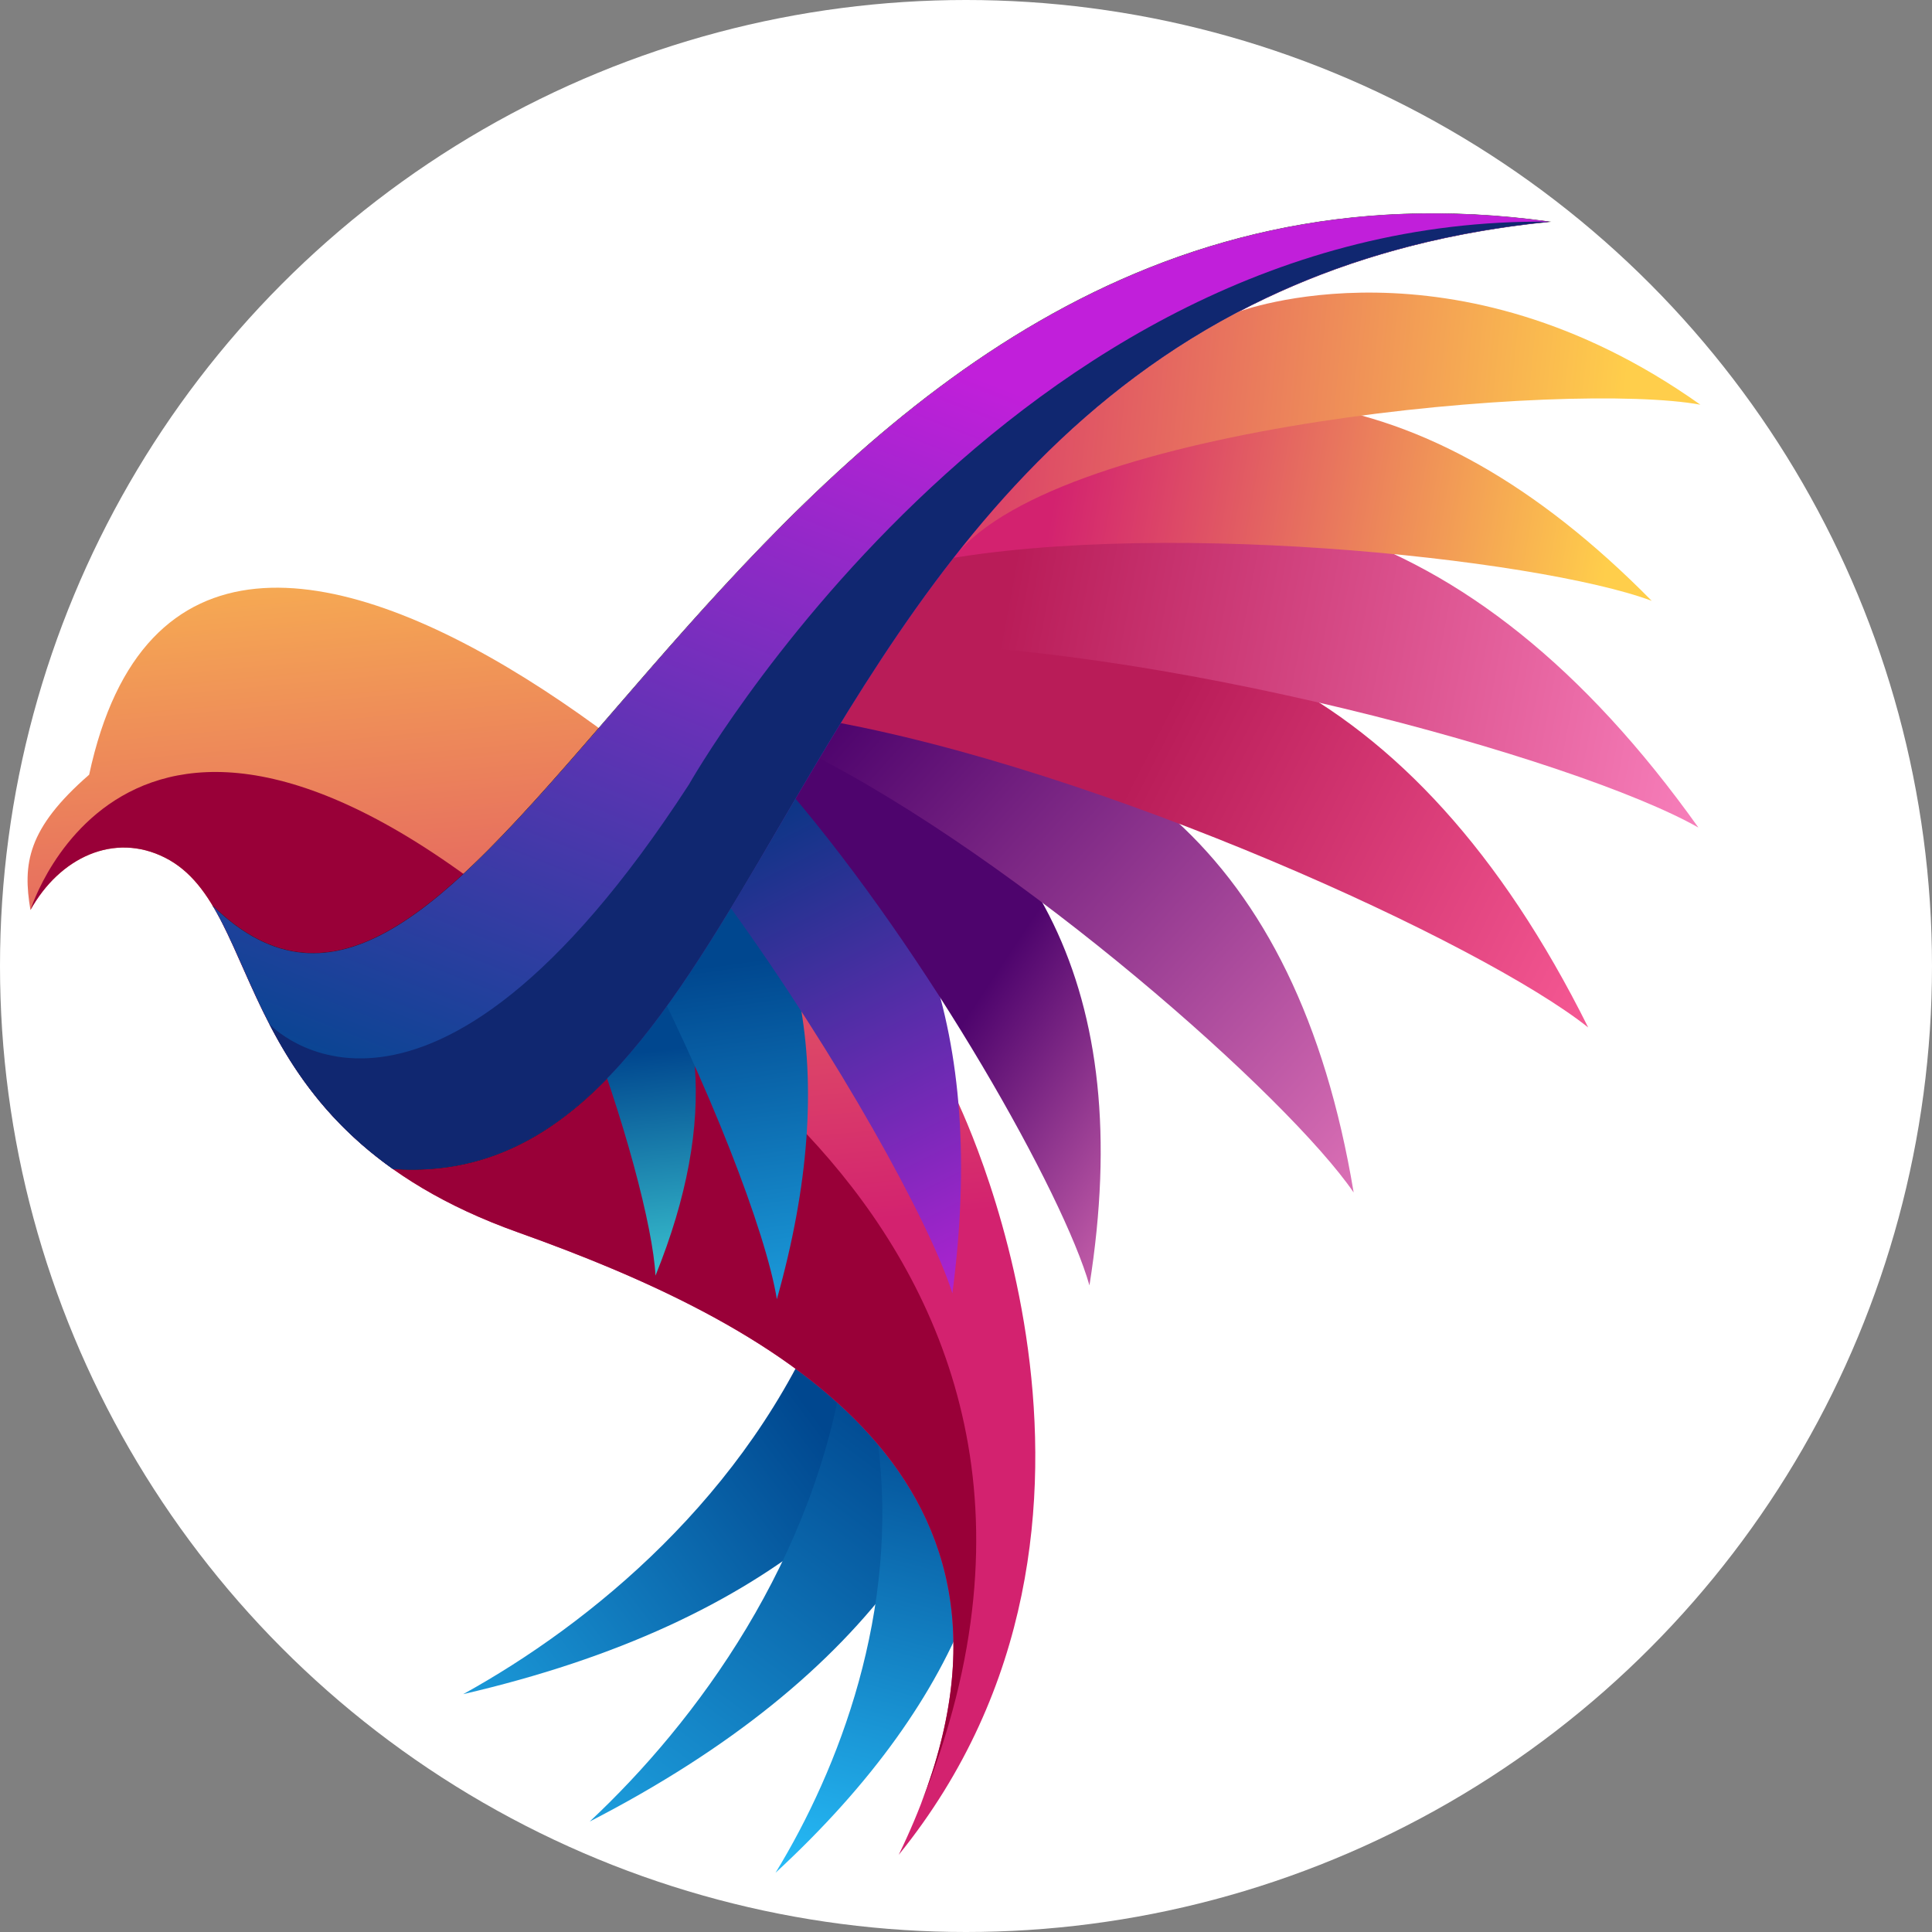 <svg xmlns="http://www.w3.org/2000/svg" xmlns:xlink="http://www.w3.org/1999/xlink" viewBox="0 0 2420.42 2420.42"><rect x="0" y="0" width="2420.42" height="2420.42" fill="#808080" stroke="none"/><defs><style>.cls-1,.cls-12{fill:none;}.cls-2{fill:#fff;}.cls-3{clip-path:url(#clip-path);}.cls-4{fill:url(#Sfumatura_senza_nome_3);}.cls-5{clip-path:url(#clip-path-2);}.cls-6{fill:url(#Sfumatura_senza_nome_4);}.cls-7{clip-path:url(#clip-path-3);}.cls-8{fill:url(#Sfumatura_senza_nome_5);}.cls-9{clip-path:url(#clip-path-4);}.cls-10{fill:url(#Sfumatura_senza_nome_6);}.cls-11{fill:#990038;}.cls-11,.cls-33{fill-rule:evenodd;}.cls-12{stroke:#231916;stroke-miterlimit:22.93;stroke-width:0.57px;}.cls-13{clip-path:url(#clip-path-5);}.cls-14{fill:url(#Sfumatura_senza_nome_7);}.cls-15{clip-path:url(#clip-path-6);}.cls-16{fill:url(#Sfumatura_senza_nome_8);}.cls-17{clip-path:url(#clip-path-7);}.cls-18{fill:url(#Sfumatura_senza_nome_9);}.cls-19{clip-path:url(#clip-path-8);}.cls-20{fill:url(#Sfumatura_senza_nome_10);}.cls-21{clip-path:url(#clip-path-9);}.cls-22{fill:url(#Sfumatura_senza_nome_11);}.cls-23{clip-path:url(#clip-path-10);}.cls-24{fill:url(#Sfumatura_senza_nome_12);}.cls-25{clip-path:url(#clip-path-11);}.cls-26{fill:url(#Sfumatura_senza_nome_13);}.cls-27{clip-path:url(#clip-path-12);}.cls-28{fill:url(#Sfumatura_senza_nome_14);}.cls-29{clip-path:url(#clip-path-13);}.cls-30{fill:url(#Sfumatura_senza_nome_15);}.cls-31{clip-path:url(#clip-path-14);}.cls-32{fill:url(#Sfumatura_senza_nome_16);}.cls-33{fill:#102770;}</style><clipPath id="clip-path" transform="translate(-18.66 -10.15)"><path class="cls-1" d="M598.91,2132.59c385.72-89.44,592.87-278.66,677-538.61-118.32,16.18-171.82,42.79-223.63,52.31-97.16,238.16-294.39,398.58-453.33,486.3"/></clipPath><linearGradient id="Sfumatura_senza_nome_3" x1="1041.09" y1="777.02" x2="365.56" y2="267.67" gradientTransform="matrix(1, 0, 0, -1, -18.66, 2551.97)" gradientUnits="userSpaceOnUse"><stop offset="0" stop-color="#00478f"/><stop offset="1" stop-color="#29c4ff"/></linearGradient><clipPath id="clip-path-2" transform="translate(-18.66 -10.15)"><path class="cls-1" d="M757.54,2292.12c352-181.32,506.41-415.57,524.18-688.2-110.74,44.7-156.08,83.63-204,105.56-35.78,254.71-187.64,458.61-320.21,582.64"/></clipPath><linearGradient id="Sfumatura_senza_nome_4" x1="1147.93" y1="785.36" x2="589.45" y2="39.91" xlink:href="#Sfumatura_senza_nome_3"/><clipPath id="clip-path-3" transform="translate(-18.66 -10.15)"><path class="cls-1" d="M990.29,2356.34c243.14-224.74,315.24-448,268.65-671.66-79.25,60.77-107.09,102.26-140.78,130.63,28.07,213.24-48.75,411.48-127.87,541"/></clipPath><linearGradient id="Sfumatura_senza_nome_5" x1="1211.56" y1="789.6" x2="1046.91" y2="147.93" xlink:href="#Sfumatura_senza_nome_3"/><clipPath id="clip-path-4" transform="translate(-18.66 -10.15)"><path class="cls-1" d="M130.35,980.69c133.68-622.8,962.64,167.09,1084,401.22,0,0,269.14,533.3-69.78,952,224.69-463-147-662.16-477.11-779.91-368.35-131.4-312.55-403.89-442.09-469.35-64.05-32.37-132.12,0-168.58,65.54-9.65-57.35-4.44-101.59,73.56-169.5"/></clipPath><linearGradient id="Sfumatura_senza_nome_6" x1="686" y1="2084.98" x2="785.68" y2="993.47" gradientTransform="matrix(1, 0, 0, -1, -18.66, 2551.97)" gradientUnits="userSpaceOnUse"><stop offset="0" stop-color="#ffce4b"/><stop offset="1" stop-color="#d3226f"/></linearGradient><clipPath id="clip-path-5" transform="translate(-18.66 -10.15)"><path class="cls-1" d="M839.87,1608.26c79.93-197.39,60.72-347.06-27.66-464.45-29.47,57.07-52.37,105.74-64.21,131.53,52.85,135.45,88.83,272.6,91.87,333"/></clipPath><linearGradient id="Sfumatura_senza_nome_7" x1="828.7" y1="1234.65" x2="871.19" y2="837.92" gradientTransform="matrix(1, 0, 0, -1, -18.66, 2551.97)" gradientUnits="userSpaceOnUse"><stop offset="0" stop-color="#00478f"/><stop offset="1" stop-color="#51f4e9"/></linearGradient><clipPath id="clip-path-6" transform="translate(-18.66 -10.15)"><path class="cls-1" d="M991.92,1637.83c81.25-288.12,31.35-494.28-110.24-644.69-32.33,84.29-56.88,155.81-69.45,193.61,94.73,181.11,166.14,367.19,179.69,451.08"/></clipPath><linearGradient id="Sfumatura_senza_nome_8" x1="928.91" y1="1345.04" x2="1017.74" y2="711.55" xlink:href="#Sfumatura_senza_nome_3"/><clipPath id="clip-path-7" transform="translate(-18.66 -10.15)"><path class="cls-1" d="M1211.81,1630.5c43.16-328.28-44.21-546-223.08-688.14-22,97.4-46.7,162.16-54.45,205.53,132.45,183.19,249.37,392.94,277.53,482.61"/></clipPath><linearGradient id="Sfumatura_senza_nome_9" x1="947" y1="1569.57" x2="1264.87" y2="936.81" gradientTransform="matrix(1, 0, 0, -1, -18.66, 2551.97)" gradientUnits="userSpaceOnUse"><stop offset="0" stop-color="#003780"/><stop offset="1" stop-color="#b222d3"/></linearGradient><clipPath id="clip-path-8" transform="translate(-18.66 -10.15)"><path class="cls-1" d="M1383.54,1620.53c59.23-373.42-72.19-593.89-322.93-722-19.36,35.66-37.41,70.24-53.69,102.26,176.24,206.44,344,505.19,376.62,619.7"/></clipPath><linearGradient id="Sfumatura_senza_nome_10" x1="1239.15" y1="1293.03" x2="1640" y2="1025.38" gradientTransform="matrix(1, 0, 0, -1, -18.66, 2551.97)" gradientUnits="userSpaceOnUse"><stop offset="0" stop-color="#4e046d"/><stop offset="1" stop-color="#ff8bc7"/></linearGradient><clipPath id="clip-path-9" transform="translate(-18.66 -10.15)"><path class="cls-1" d="M1714.53,1504.09c-71.62-430-308.4-603.66-644.9-629-14.45,26.14-28.21,51.85-41.1,76.51,269.36,135.47,604.92,434,686,552.49"/></clipPath><linearGradient id="Sfumatura_senza_nome_11" x1="1068.59" y1="1644.46" x2="1881.84" y2="914.47" xlink:href="#Sfumatura_senza_nome_10"/><clipPath id="clip-path-10" transform="translate(-18.66 -10.15)"><path class="cls-1" d="M2008.35,1297.34c-219.65-441-529-564.36-896-497-22.1,37.42-43.2,75.26-62.75,111.64,350.19,61.36,827.12,280.36,958.75,385.36"/></clipPath><linearGradient id="Sfumatura_senza_nome_12" x1="1443.27" y1="1590.6" x2="2054.59" y2="1279.2" gradientTransform="matrix(1, 0, 0, -1, -18.66, 2551.97)" gradientUnits="userSpaceOnUse"><stop offset="0" stop-color="#b91c58"/><stop offset="1" stop-color="#f95c97"/></linearGradient><clipPath id="clip-path-11" transform="translate(-18.66 -10.15)"><path class="cls-1" d="M2146.41,1046.9C1858.49,642.63,1531,570.9,1176,698.51c-25,37.38-49.46,77.21-72.75,117.24C1459.72,812,1995,960.8,2146.41,1046.9"/></clipPath><linearGradient id="Sfumatura_senza_nome_13" x1="1282.73" y1="1817.03" x2="2284.54" y2="1630.13" gradientTransform="matrix(1, 0, 0, -1, -18.66, 2551.97)" gradientUnits="userSpaceOnUse"><stop offset="0" stop-color="#b91c58"/><stop offset="1" stop-color="#ff8bc7"/></linearGradient><clipPath id="clip-path-12" transform="translate(-18.66 -10.15)"><path class="cls-1" d="M2087.94,762.87c-291.15-295.59-570.87-309-846.93-153.78-26.2,32.58-52.54,69.9-78.22,109.46,287.2-62.81,783.35-8.72,925.15,44.32"/></clipPath><linearGradient id="Sfumatura_senza_nome_14" x1="2038.63" y1="1881.32" x2="1351.83" y2="2001.68" xlink:href="#Sfumatura_senza_nome_6"/><clipPath id="clip-path-13" transform="translate(-18.66 -10.15)"><path class="cls-1" d="M968.63,1090.34c191-324.25,410.82-744.41,990.89-802.42C1368.05,206.06,1020.86,631.58,762,930.34,576.91,1143.9,437,1292.68,285.18,1145c50.35,84,75,222.67,225.44,329.48,210,14.72,327.29-162.25,458-384.13"/></clipPath><linearGradient id="Sfumatura_senza_nome_15" x1="841.23" y1="997.53" x2="1262.39" y2="2071.61" gradientTransform="matrix(1, 0, 0, -1, -18.66, 2551.97)" gradientUnits="userSpaceOnUse"><stop offset="0" stop-color="#00478f"/><stop offset="1" stop-color="#c11fda"/></linearGradient><clipPath id="clip-path-14" transform="translate(-18.66 -10.15)"><path class="cls-1" d="M2148.91,517.17c-309-219.3-579-116.31-579-116.31-148.53,78-261.79,187.27-355.19,306.42C1347,540.54,1986.48,487.28,2149,517.17"/></clipPath><linearGradient id="Sfumatura_senza_nome_16" x1="2051.81" y1="2023.01" x2="1093.02" y2="2117.69" xlink:href="#Sfumatura_senza_nome_6"/></defs><g id="Livello_2" data-name="Livello 2"><circle class="cls-2" cx="1210.21" cy="1210.21" r="1210.21"/></g><g id="Layer_1" data-name="Layer 1"><g class="cls-3"><rect class="cls-4" x="580.25" y="1583.83" width="676.97" height="538.61"/></g><g class="cls-5"><rect class="cls-6" x="738.88" y="1593.76" width="524.18" height="688.2"/></g><g class="cls-7"><rect class="cls-8" x="971.64" y="1674.55" width="315.24" height="671.66"/></g><g class="cls-9"><rect class="cls-10" x="28.48" y="347.74" width="1436.39" height="1975.98"/></g><path class="cls-11" d="M1172.84,2269.13C1333.74,1852,981.78,1666.07,667.49,1554c-368.35-131.4-312.55-403.89-442.09-469.35-64.05-32.37-132.12,0-168.58,65.54,0,0,131-423.7,666.57,55.42,0,0,743.57,333.06,449.45,1063.56" transform="translate(-18.66 -10.15)"/><path class="cls-12" d="M285.18,1145c364.11,354.28,660-997.41,1674.34-857.07-977,97.7-931.95,1222.78-1448.9,1186.55" transform="translate(-18.66 -10.15)"/><g class="cls-13"><rect class="cls-14" x="729.34" y="1133.66" width="171.8" height="464.45"/></g><g class="cls-15"><rect class="cls-16" x="793.58" y="982.99" width="260.93" height="644.68"/></g><g class="cls-17"><rect class="cls-18" x="915.62" y="932.21" width="320.69" height="688.14"/></g><g class="cls-19"><rect class="cls-20" x="988.27" y="888.41" width="435.85" height="721.97"/></g><g class="cls-21"><rect class="cls-22" x="1009.87" y="864.94" width="686" height="629"/></g><g class="cls-23"><rect class="cls-24" x="1030.89" y="722.83" width="958.83" height="564.39"/></g><g class="cls-25"><rect class="cls-26" x="1084.6" y="560.77" width="1043.16" height="475.98"/></g><g class="cls-27"><rect class="cls-28" x="1144.14" y="443.73" width="925.14" height="308.99"/></g><g class="cls-29"><rect class="cls-30" x="266.53" y="195.91" width="1674.34" height="1283.11"/></g><g class="cls-31"><rect class="cls-32" x="1196.03" y="287.71" width="934.23" height="409.42"/></g><path class="cls-33" d="M881.68,993.14c-331.44,510.57-525.55,299.94-525.55,299.94,31.54,60.92,75.82,125.5,154.49,181.37,210,14.72,327.29-162.25,458-384.13,191-324.25,410.82-744.41,990.89-802.42C1284.26,279.84,881.68,993.14,881.68,993.14" transform="translate(-18.66 -10.15)"/></g></svg>